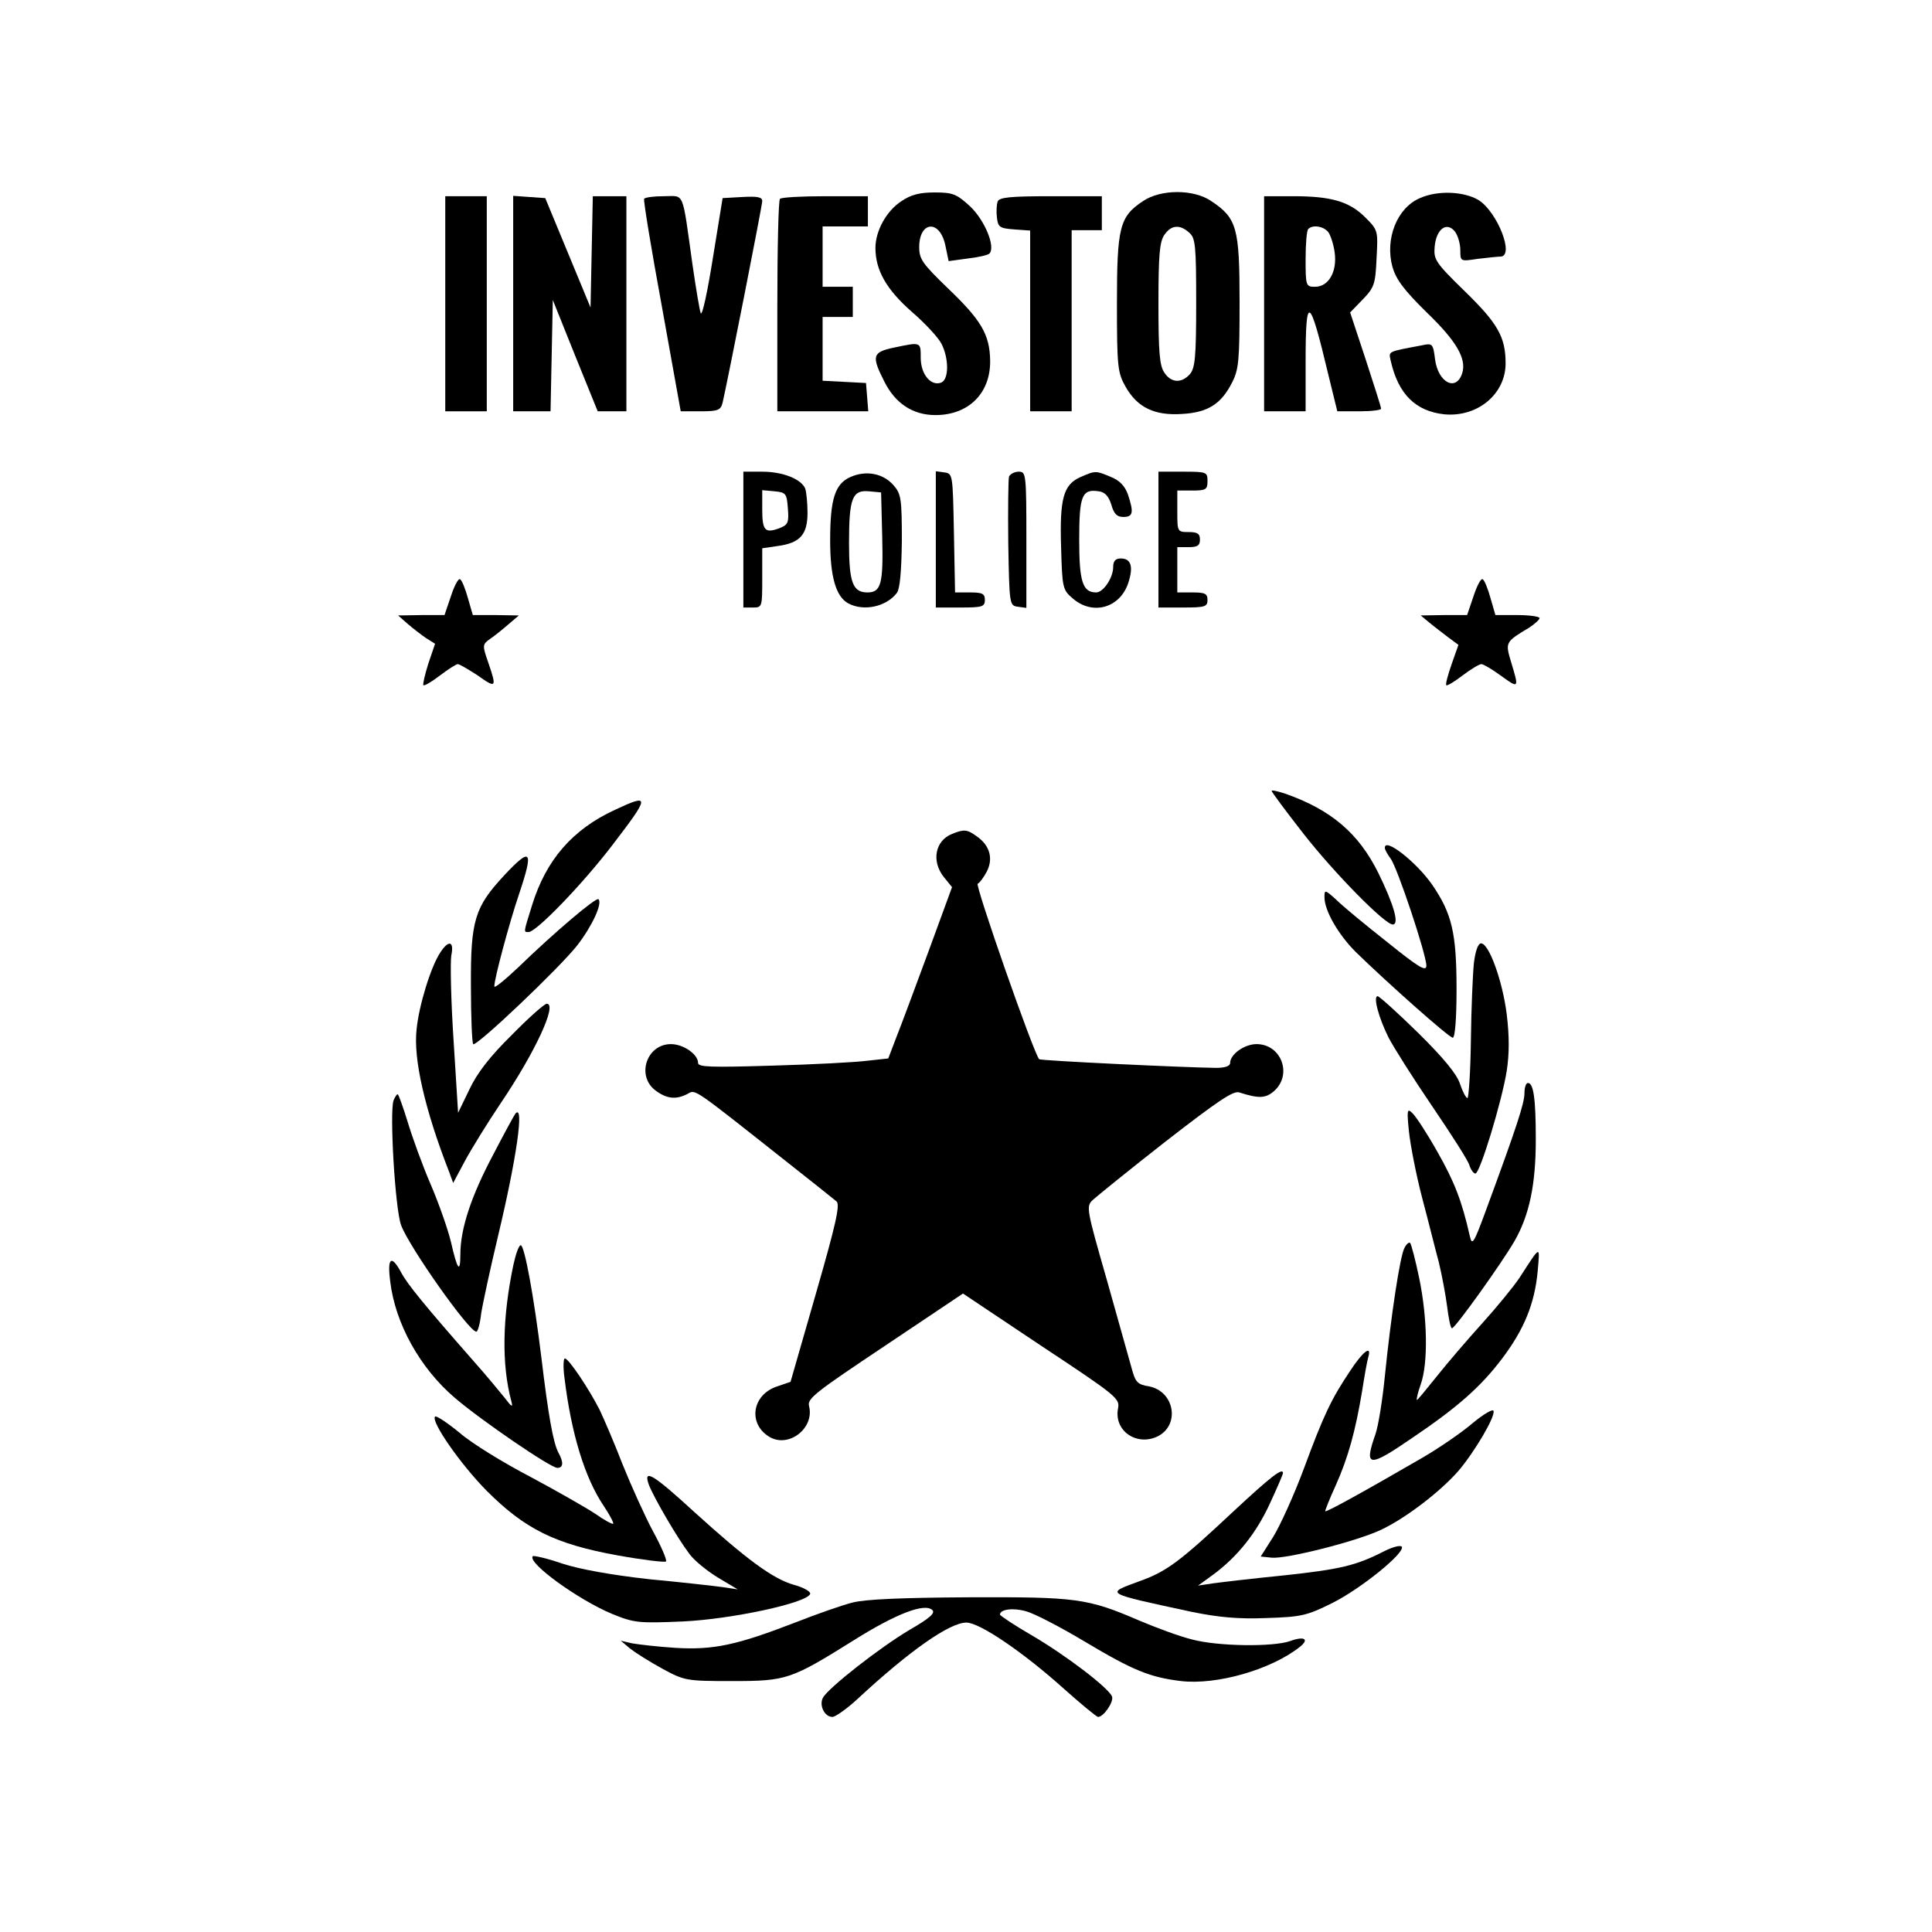 <?xml version="1.0" standalone="no"?>
<!DOCTYPE svg PUBLIC "-//W3C//DTD SVG 20010904//EN"
 "http://www.w3.org/TR/2001/REC-SVG-20010904/DTD/svg10.dtd">
<svg version="1.0" xmlns="http://www.w3.org/2000/svg"
 width="512pt" height="512pt" viewBox="0 0 512 512"
 preserveAspectRatio="xMidYMid meet">

<g transform="translate(0,512) scale(0.1,-0.1)"
fill="#000000" stroke="none">
<path d="M2389 4587 c-40 -26 -69 -79 -69 -124 0 -59 29 -110 96 -169 36 -31
71 -69 79 -85 20 -39 20 -95 -1 -103 -27 -10 -54 22 -54 66 0 42 1 42 -70 27
-58 -12 -61 -22 -27 -89 29 -59 76 -90 136 -90 88 0 146 58 145 144 -1 70 -24
108 -113 193 -66 64 -75 76 -75 108 0 69 54 74 69 6 l9 -43 51 7 c27 3 53 9
57 13 17 17 -12 88 -51 125 -36 33 -46 37 -94 37 -40 0 -63 -6 -88 -23z"/>
<path d="M3029 4587 c-62 -41 -69 -69 -69 -272 0 -168 2 -183 23 -220 31 -55
77 -77 150 -72 68 4 103 26 132 83 18 35 20 59 20 214 0 196 -7 222 -75 267
-46 32 -134 32 -181 0z m123 -84 c16 -14 18 -34 18 -186 0 -145 -3 -173 -17
-189 -22 -24 -49 -23 -67 4 -13 18 -16 54 -16 183 0 129 3 165 16 183 18 26
41 28 66 5z"/>
<path d="M3763 4595 c-61 -26 -93 -108 -73 -182 10 -34 30 -61 91 -121 79 -76
106 -123 94 -161 -16 -50 -64 -25 -72 37 -5 41 -7 43 -34 37 -95 -18 -89 -15
-83 -43 20 -87 66 -132 142 -140 88 -8 162 54 162 135 0 70 -21 106 -107 190
-79 77 -84 85 -81 119 4 47 32 68 54 40 8 -11 14 -33 14 -49 0 -30 0 -30 46
-23 26 3 53 6 60 6 39 0 -8 119 -58 150 -39 23 -108 26 -155 5z"/>
<path d="M1180 4315 l0 -285 55 0 55 0 0 285 0 285 -55 0 -55 0 0 -285z"/>
<path d="M1360 4316 l0 -286 50 0 49 0 3 148 3 147 59 -147 60 -148 38 0 38 0
0 285 0 285 -45 0 -44 0 -3 -147 -3 -148 -60 145 -60 145 -43 3 -42 3 0 -285z"/>
<path d="M1707 4593 c-2 -5 19 -133 47 -285 l50 -278 53 0 c46 0 53 3 58 23
13 56 105 522 105 534 0 11 -13 13 -52 11 l-53 -3 -26 -160 c-14 -88 -28 -153
-32 -145 -3 8 -13 67 -22 130 -28 199 -20 180 -76 180 -26 0 -50 -3 -52 -7z"/>
<path d="M2067 4593 c-4 -3 -7 -132 -7 -285 l0 -278 121 0 120 0 -3 38 -3 37
-57 3 -58 3 0 84 0 85 40 0 40 0 0 40 0 40 -40 0 -40 0 0 80 0 80 60 0 60 0 0
40 0 40 -113 0 c-63 0 -117 -3 -120 -7z"/>
<path d="M2644 4586 c-3 -8 -4 -27 -2 -43 3 -25 7 -28 46 -31 l42 -3 0 -240 0
-239 55 0 55 0 0 240 0 240 40 0 40 0 0 45 0 45 -135 0 c-108 0 -137 -3 -141
-14z"/>
<path d="M3350 4315 l0 -285 55 0 55 0 0 130 c0 183 10 178 60 -32 l24 -98 58
0 c32 0 58 3 58 7 0 5 -19 63 -41 131 l-41 124 33 34 c31 32 34 41 37 109 4
74 4 75 -30 109 -42 42 -90 56 -190 56 l-78 0 0 -285z m170 190 c6 -8 14 -32
17 -54 7 -51 -16 -91 -52 -91 -24 0 -25 2 -25 73 0 41 3 77 7 80 11 12 40 8
53 -8z"/>
<path d="M1970 3690 l0 -180 25 0 c25 0 25 1 25 79 l0 78 41 6 c59 8 79 30 79
88 0 26 -3 55 -6 64 -10 25 -59 45 -114 45 l-50 0 0 -180z m118 82 c3 -38 0
-43 -23 -52 -38 -14 -45 -6 -45 51 l0 50 33 -3 c30 -3 32 -6 35 -46z"/>
<path d="M2254 3856 c-41 -18 -54 -58 -54 -168 0 -96 15 -149 48 -167 41 -22
101 -9 129 28 8 11 12 58 13 138 0 112 -2 124 -22 147 -28 32 -73 40 -114 22z
m84 -160 c3 -123 -3 -146 -39 -146 -39 0 -49 26 -49 131 0 120 9 141 53 137
l32 -3 3 -119z"/>
<path d="M2480 3691 l0 -181 65 0 c58 0 65 2 65 20 0 17 -7 20 -40 20 l-39 0
-3 158 c-3 154 -3 157 -25 160 l-23 3 0 -180z"/>
<path d="M2674 3857 c-2 -7 -3 -87 -2 -177 3 -163 3 -165 26 -168 l22 -3 0
180 c0 175 -1 181 -20 181 -11 0 -23 -6 -26 -13z"/>
<path d="M2864 3856 c-46 -20 -56 -57 -52 -186 3 -108 4 -113 31 -136 53 -46
125 -25 147 41 14 43 8 65 -20 65 -14 0 -20 -7 -20 -23 0 -28 -26 -67 -45 -67
-36 0 -45 29 -45 139 0 117 7 136 52 129 16 -2 26 -13 33 -35 7 -25 15 -33 32
-33 26 0 28 12 12 60 -8 22 -22 37 -45 46 -40 17 -41 17 -80 0z"/>
<path d="M3070 3690 l0 -180 65 0 c58 0 65 2 65 20 0 17 -7 20 -40 20 l-40 0
0 60 0 60 30 0 c23 0 30 4 30 20 0 16 -7 20 -30 20 -30 0 -30 1 -30 55 l0 55
40 0 c36 0 40 3 40 25 0 24 -2 25 -65 25 l-65 0 0 -180z"/>
<path d="M1195 3540 l-17 -50 -61 0 -62 -1 25 -22 c14 -12 36 -29 49 -38 l24
-15 -18 -53 c-9 -29 -15 -54 -13 -57 3 -2 22 9 44 26 21 16 43 30 47 30 5 0
28 -14 53 -30 49 -35 51 -33 28 34 -16 46 -16 48 5 63 12 8 34 26 49 39 l27
23 -61 1 -61 0 -13 45 c-7 25 -16 48 -21 50 -4 3 -15 -17 -24 -45z"/>
<path d="M3905 3540 l-17 -50 -61 0 -62 -1 23 -19 c13 -11 36 -28 50 -39 l27
-20 -18 -51 c-10 -29 -17 -54 -14 -56 2 -2 21 9 43 26 21 16 44 30 50 30 5 0
29 -14 52 -31 47 -34 48 -34 27 35 -16 54 -17 54 48 93 15 10 27 21 27 25 0 4
-26 8 -59 8 l-58 0 -13 45 c-7 25 -16 48 -21 50 -4 3 -15 -17 -24 -45z"/>
<path d="M3370 3024 c0 -3 38 -54 84 -113 83 -106 216 -241 237 -241 18 0 3
52 -38 136 -52 105 -124 167 -245 210 -21 7 -38 11 -38 8z"/>
<path d="M1630 2974 c-113 -52 -183 -133 -220 -253 -23 -74 -23 -71 -9 -71 20
0 141 125 220 228 102 133 103 140 9 96z"/>
<path d="M2523 2910 c-45 -18 -55 -72 -22 -114 l22 -27 -63 -172 c-35 -95 -73
-197 -85 -227 l-21 -55 -55 -6 c-30 -4 -143 -10 -251 -13 -164 -5 -198 -4
-198 7 0 23 -39 50 -72 50 -64 0 -92 -83 -42 -122 30 -23 55 -26 86 -10 22 12
10 20 263 -180 66 -52 125 -99 132 -105 10 -9 -3 -64 -55 -245 l-67 -233 -35
-12 c-68 -22 -79 -101 -19 -135 51 -28 118 25 103 83 -5 20 18 37 202 160
l206 138 208 -139 c198 -131 208 -139 203 -165 -12 -60 50 -102 106 -74 59 31
43 119 -24 132 -31 5 -36 11 -46 48 -6 22 -36 128 -66 235 -54 188 -55 194
-37 211 11 10 97 80 193 155 138 107 179 135 195 130 53 -17 71 -16 94 5 47
44 17 123 -48 123 -32 0 -70 -27 -70 -50 0 -8 -13 -13 -37 -13 -85 1 -466 19
-469 23 -14 13 -171 463 -163 465 5 2 16 17 24 32 18 35 8 70 -27 94 -25 18
-33 19 -65 6z"/>
<path d="M3670 2873 c0 -5 7 -17 15 -28 18 -23 95 -255 95 -284 0 -17 -20 -5
-102 61 -57 45 -118 95 -135 112 -32 29 -33 29 -33 8 0 -35 36 -98 83 -145 82
-80 247 -227 257 -227 6 0 10 51 10 128 0 149 -12 201 -65 278 -42 60 -126
126 -125 97z"/>
<path d="M1336 2800 c-78 -84 -89 -119 -88 -293 0 -82 3 -151 6 -154 8 -8 230
203 276 262 40 52 67 111 56 122 -6 6 -116 -87 -213 -181 -35 -33 -63 -56 -63
-50 0 21 40 169 65 243 40 119 33 128 -39 51z"/>
<path d="M1167 2596 c-25 -37 -57 -141 -63 -204 -9 -78 22 -213 86 -377 l11
-30 32 60 c18 33 60 101 93 150 92 136 152 265 123 265 -6 0 -48 -37 -93 -83
-57 -56 -92 -101 -112 -144 l-30 -62 -12 192 c-7 106 -9 207 -6 225 8 38 -7
42 -29 8z"/>
<path d="M3906 2568 c-3 -29 -7 -122 -8 -205 -1 -84 -6 -153 -9 -153 -4 0 -13
17 -20 38 -8 25 -43 68 -111 135 -54 53 -103 97 -107 97 -13 0 3 -58 29 -110
13 -25 64 -106 115 -181 51 -75 96 -145 99 -157 4 -12 11 -22 16 -22 12 0 70
191 83 272 7 46 7 92 0 150 -11 88 -47 188 -68 188 -8 0 -15 -20 -19 -52z"/>
<path d="M4040 2223 c0 -26 -20 -88 -103 -313 -32 -87 -36 -92 -42 -65 -21 93
-41 144 -86 223 -27 48 -57 94 -66 102 -14 14 -15 9 -9 -50 4 -36 19 -114 35
-175 16 -60 35 -137 44 -170 8 -33 18 -86 22 -117 4 -32 9 -58 13 -58 9 1 130
170 165 230 40 69 57 151 57 270 0 109 -6 150 -21 150 -5 0 -9 -12 -9 -27z"/>
<path d="M1043 2204 c-11 -30 4 -288 20 -331 21 -57 179 -281 199 -282 4 -1
10 20 13 47 4 26 24 119 45 207 49 205 70 351 46 324 -2 -2 -29 -51 -59 -109
-58 -109 -87 -196 -87 -264 0 -52 -8 -42 -25 33 -8 33 -32 102 -54 153 -22 51
-49 126 -61 166 -12 39 -24 72 -26 72 -3 0 -7 -7 -11 -16z"/>
<path d="M3722 1813 c-12 -22 -36 -182 -52 -340 -6 -61 -17 -131 -25 -154 -31
-88 -18 -89 97 -10 123 83 183 137 239 211 58 77 86 145 94 231 6 70 9 71 -48
-17 -16 -24 -61 -79 -100 -122 -38 -42 -92 -105 -119 -139 -28 -35 -51 -63
-53 -63 -2 0 2 19 10 41 20 56 18 176 -4 282 -10 48 -21 90 -24 93 -3 3 -10
-3 -15 -13z"/>
<path d="M1361 1770 c-30 -141 -32 -266 -6 -363 5 -18 1 -16 -17 8 -13 16 -50
61 -83 98 -129 147 -175 203 -192 235 -26 48 -37 39 -29 -23 13 -112 79 -231
172 -310 69 -59 253 -185 271 -185 16 0 17 15 3 40 -14 26 -27 100 -45 250
-20 164 -45 300 -55 300 -5 0 -13 -23 -19 -50z"/>
<path d="M3578 1487 c-50 -75 -69 -114 -123 -260 -26 -70 -63 -151 -81 -180
l-33 -52 29 -3 c37 -4 221 42 288 73 65 30 158 101 207 157 44 52 98 144 93
159 -2 6 -27 -9 -56 -33 -28 -24 -89 -66 -134 -92 -150 -87 -253 -144 -256
-141 -1 1 11 32 28 69 33 74 52 143 70 251 6 39 13 78 16 88 10 34 -14 16 -48
-36z"/>
<path d="M1496 1468 c18 -148 54 -265 104 -339 16 -24 27 -45 25 -47 -2 -2
-23 9 -47 26 -24 16 -101 60 -172 98 -71 37 -156 89 -188 117 -33 27 -62 46
-65 43 -12 -12 66 -125 137 -197 101 -101 181 -141 347 -171 67 -12 125 -19
128 -16 3 3 -12 39 -34 79 -22 41 -58 121 -81 178 -22 57 -50 122 -61 145 -28
55 -82 136 -92 136 -4 0 -5 -24 -1 -52z"/>
<path d="M3268 1114 c-141 -132 -176 -159 -250 -185 -89 -33 -94 -30 142 -81
70 -14 121 -19 196 -16 92 3 107 6 175 40 76 38 193 133 184 149 -4 5 -25 -1
-47 -12 -74 -38 -117 -48 -266 -64 -81 -8 -165 -18 -187 -21 l-40 -6 40 29
c65 48 115 111 151 190 19 41 34 76 34 79 0 16 -32 -9 -132 -102z"/>
<path d="M1720 1184 c14 -35 75 -140 107 -182 13 -18 48 -46 76 -63 l52 -31
-40 6 c-22 3 -110 13 -195 21 -99 11 -182 26 -229 41 -40 14 -76 22 -79 20
-16 -17 121 -116 210 -153 59 -24 70 -25 188 -20 129 6 329 49 337 73 2 6 -17
17 -43 24 -56 16 -125 67 -264 193 -110 101 -137 117 -120 71z"/>
<path d="M2259 873 c-28 -7 -96 -31 -152 -53 -155 -60 -217 -73 -317 -67 -47
3 -98 9 -115 12 l-30 7 25 -21 c14 -11 52 -35 85 -53 59 -32 63 -33 185 -33
145 0 156 4 324 109 110 69 187 99 207 79 8 -8 -8 -22 -60 -52 -78 -46 -216
-154 -230 -180 -11 -20 4 -51 25 -51 8 0 39 22 67 48 138 128 244 202 288 202
35 0 150 -78 258 -175 46 -41 87 -75 91 -75 15 0 42 40 37 54 -9 23 -123 110
-214 163 -45 26 -82 51 -83 54 0 14 34 19 69 9 20 -5 90 -41 155 -80 129 -77
173 -95 256 -105 94 -11 238 30 314 90 27 21 13 30 -25 16 -46 -16 -191 -14
-259 4 -33 8 -95 31 -140 50 -139 60 -168 63 -453 62 -174 -1 -274 -5 -308
-14z"/>
</g>
</svg>
